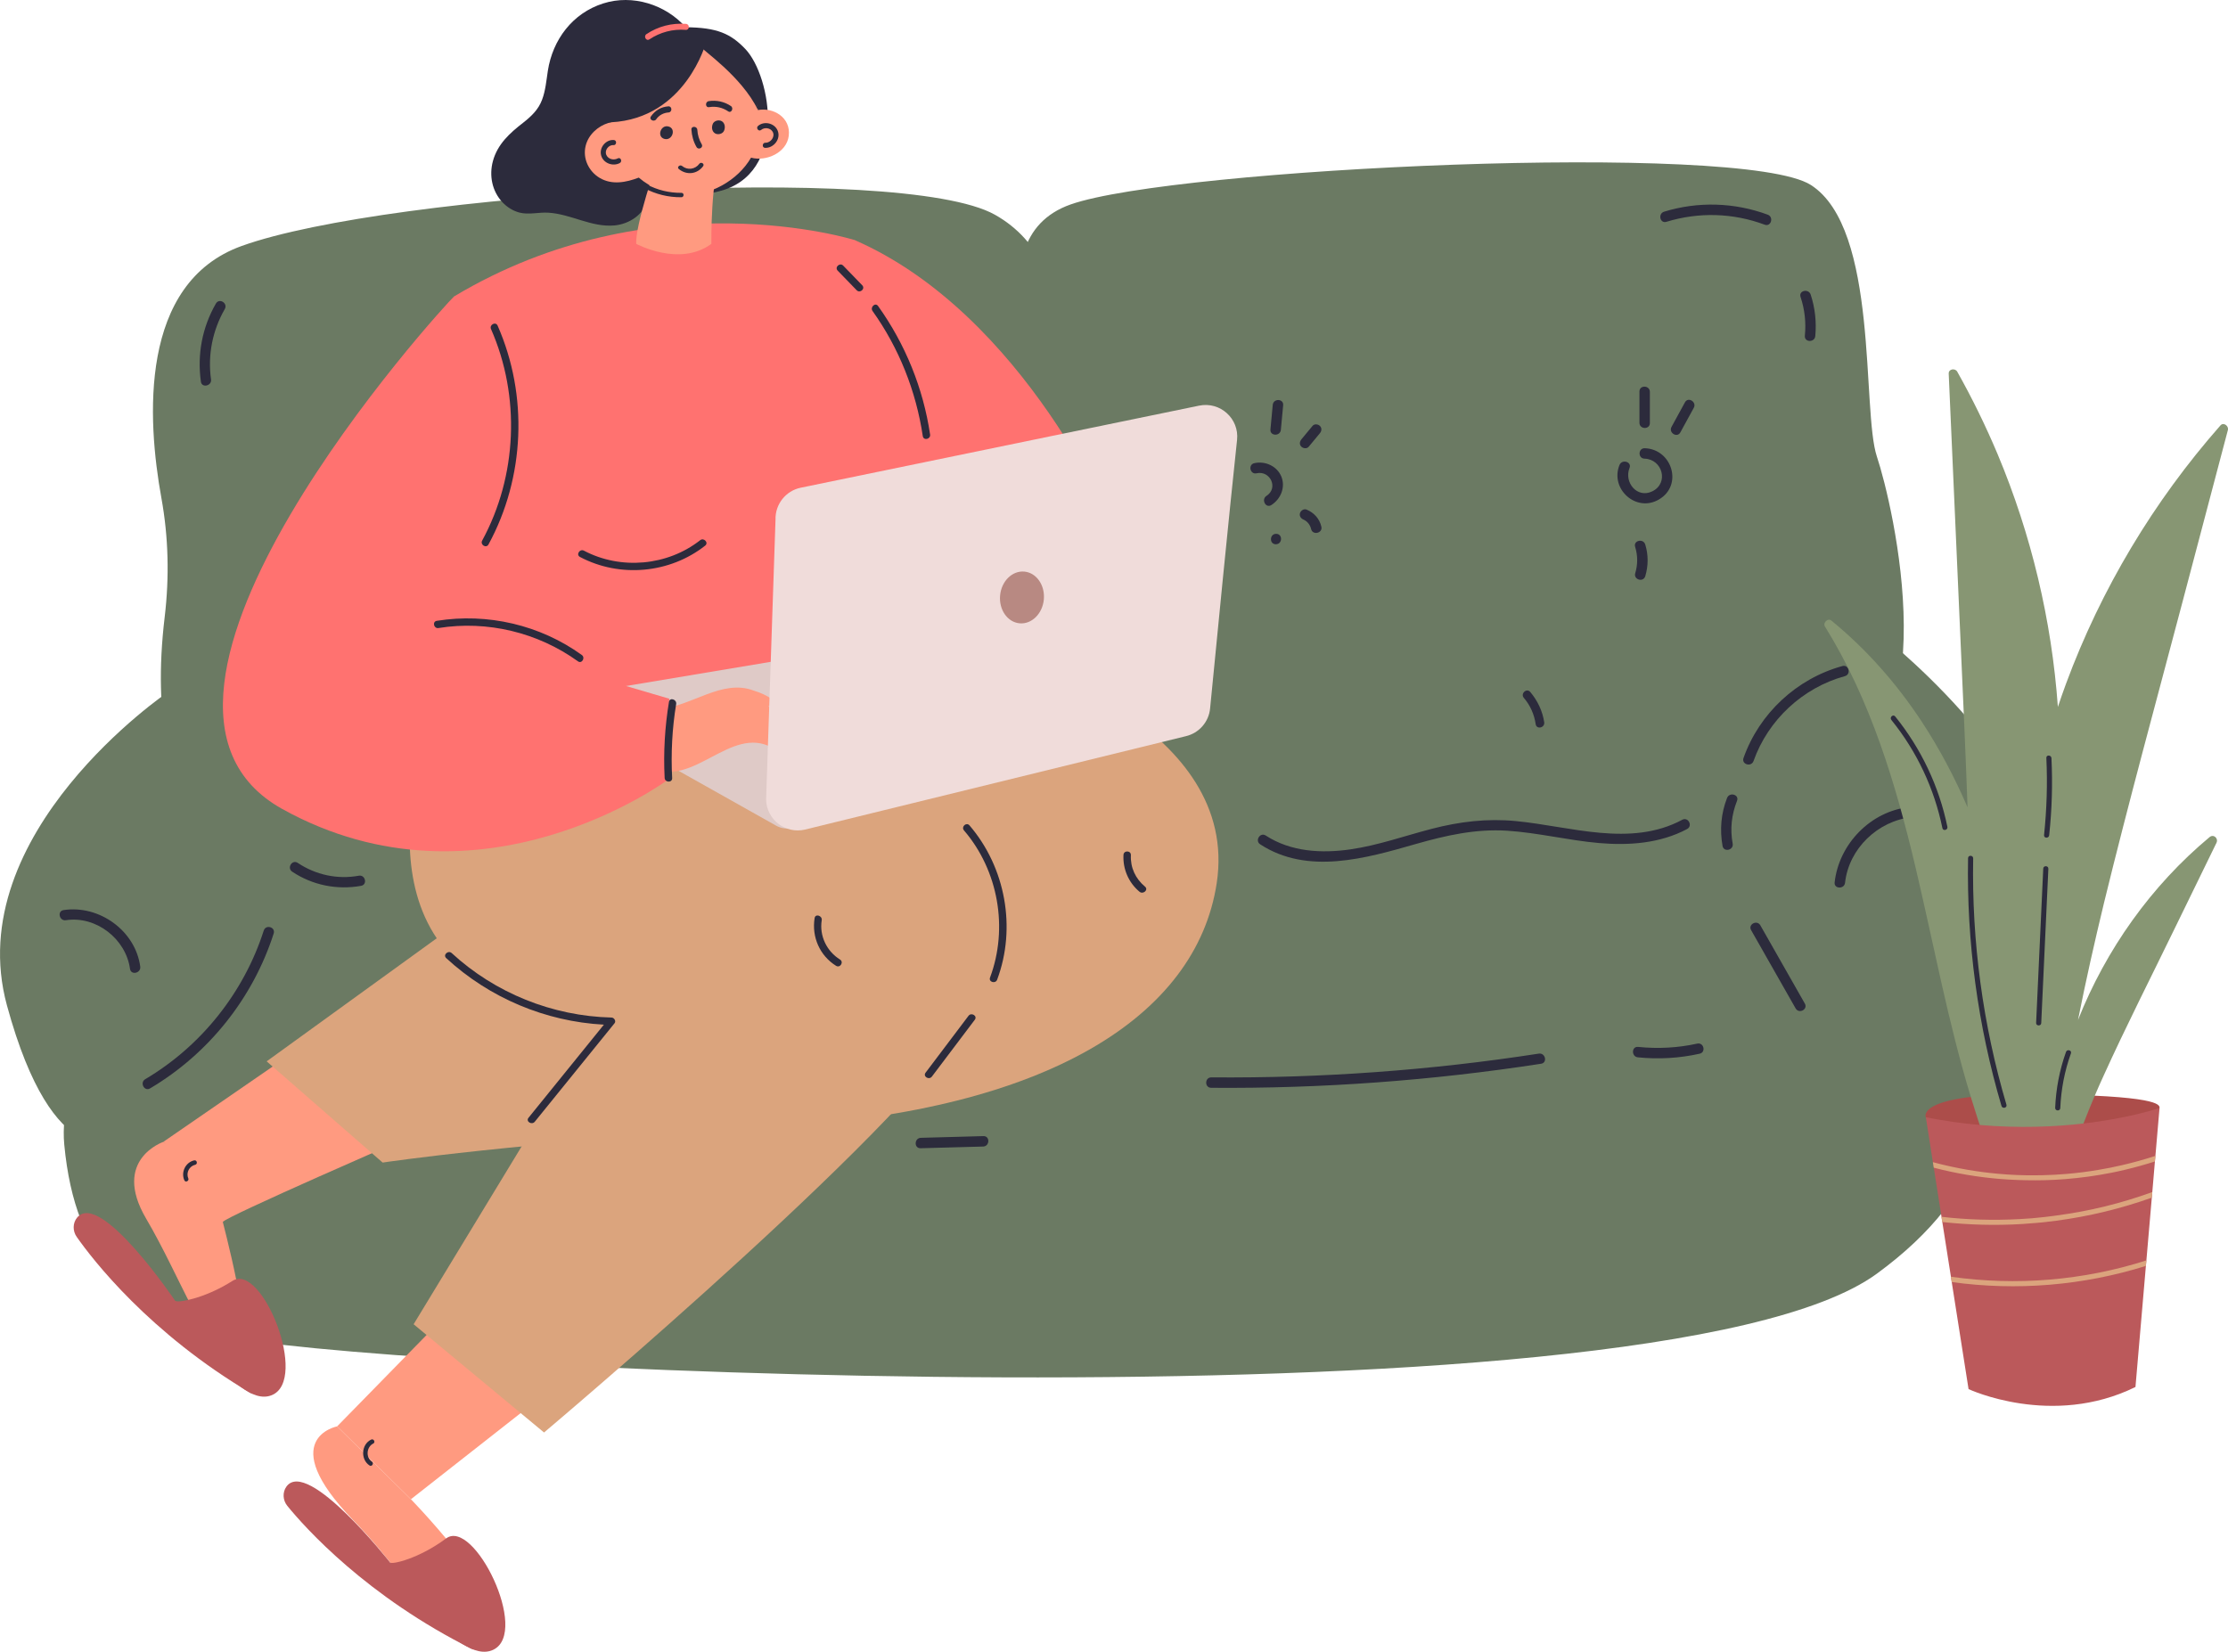 <?xml version="1.0" encoding="utf-8"?>
<!-- Generator: Adobe Illustrator 23.0.3, SVG Export Plug-In . SVG Version: 6.00 Build 0)  -->
<svg version="1.1" id="Layer_1" xmlns="http://www.w3.org/2000/svg" xmlns:xlink="http://www.w3.org/1999/xlink" x="0px" y="0px"
	 viewBox="0 0 2222.5 1648" style="enable-background:new 0 0 2222.5 1648;" xml:space="preserve">
<style type="text/css">
	.st0{fill:#6B7A63;}
	.st1{fill:#2C2B3C;}
	.st2{fill:#AC4D4A;}
	.st3{fill:#879673;}
	.st4{fill:#BB595B;}
	.st5{fill:#DBA47D;}
	.st6{fill:#FF7270;}
	.st7{fill:#FF9A80;}
	.st8{fill:#DFCAC7;}
	.st9{fill:#F0DCDA;}
	.st10{fill:#B88982;}
</style>
<g>
	<g>
		<path class="st0" d="M244.6,864.3c0,0-105.3-40.7-80.3-248.9c4.7-39.5,3.8-79.4-3.3-118.5c-14.3-78.7-22.5-214.6,80.1-251.5
			c147-52.9,657.7-83.7,751.3-31.2c93.6,52.5,58.1,189.3,58.1,189.3s-85.7-163.4,17.7-199.6c103.3-36.2,669.7-62.9,738.1-19.4
			c68.4,43.5,50.6,225.4,66,271.2c15.4,45.8,74.8,293.8-56.4,327.1c-131.2,33.3-729.8,54.6-729.8,54.6L244.6,864.3z"/>
		<path class="st0" d="M281.9,800.4c-7.5,2.4-230.4,207.8-217.8,341.5c11.1,117.2,66.5,161.9,161.8,190.9
			c95.3,29,1421.9,102.1,1646.4-62.1s58.9-361.6-26.2-520.5C1761,591.2,281.9,800.4,281.9,800.4z"/>
		<path class="st0" d="M167.4,690.6c0,0-207.3,140.6-160.5,312.4c46.8,171.8,109.8,133.8,109.8,133.8s162.5-104.3,170.1-118.9
			c7.6-14.6,20.2-267.6,20.2-267.6L167.4,690.6z"/>
		<path class="st0" d="M1859.7,619.9c0,0,153.1,112.5,184.4,239c31.2,126.5-92.2,250.7-92.2,250.7s-226.5,2.8-226.5-20.6
			c0-23.4,50.4-419.6,50.4-419.6L1859.7,619.9z"/>
	</g>
	<path class="st1" d="M1837.9,664.5c-45.6,12.5-83,47.3-98.7,91.8c-2.2,6.3,7.7,9.3,10,3c14.5-41,49.1-73.2,91.1-84.7
		C1846.7,672.9,1844.4,662.8,1837.9,664.5z"/>
	<path class="st1" d="M1722.8,796.1c-6,15.4-7.4,31.7-4.5,47.9c1.2,6.6,11.3,4.2,10.1-2.3c-2.7-14.6-1.1-28.9,4.3-42.6
		C1735.3,792.8,1725.3,789.9,1722.8,796.1z"/>
	<path class="st1" d="M1800.4,1001.3c-14.8-26-29.6-52-44.4-78.1c-3.3-5.8-12.5-1-9.2,4.8c14.8,26,29.6,52,44.4,78.1
		C1794.5,1011.9,1803.7,1007.1,1800.4,1001.3z"/>
	<path class="st1" d="M1678.1,817.9c-51.7,27.7-111.6,6.5-165.9,1.3c-28.6-2.8-56.2,0.5-83.9,7.7c-27,7-53.5,16.5-81.1,20.5
		c-28.9,4.2-59.6,2.5-84.6-13.8c-5.6-3.6-11.1,5.2-5.5,8.8c47.3,30.8,105.3,14,155.1-0.3c30.1-8.6,59.8-15.3,91.2-13.3
		c30.8,2,60.9,9.6,91.6,12.3c30,2.6,61,0.4,88-14C1688.8,823.9,1684,814.7,1678.1,817.9z"/>
	<path class="st1" d="M357.9,873.7c-21.3,3.9-42.9-0.8-60.9-12.8c-5.6-3.7-11.1,5.1-5.5,8.8c20.3,13.5,44.7,18.4,68.7,14.1
		C366.8,882.6,364.5,872.5,357.9,873.7z"/>
	<path class="st1" d="M263.1,928.4c-19.8,61.8-62.3,115.2-118.2,148.3c-5.8,3.4-0.9,12.6,4.8,9.2c58.3-34.5,102.6-90,123.3-154.5
		C275.1,925,265.2,922,263.1,928.4z"/>
	<path class="st1" d="M139.9,964.4c-4.8-35.9-41-61.8-76.5-56.4c-6.6,1-4.2,11.1,2.3,10.1c30.2-4.6,59.9,18.7,64,48.6
		C130.7,973.3,140.8,970.9,139.9,964.4z"/>
	<path class="st1" d="M1904.7,805.2c-38.7,4.2-70.3,36.8-74.6,75.2c-0.7,6.6,9.7,6.9,10.4,0.3c3.8-34.1,32.7-61.7,66.6-65.4
		C1913.7,814.6,1911.3,804.5,1904.7,805.2z"/>
	<path class="st1" d="M1640.7,447.2c-6.7-0.2-7,10.2-0.3,10.4c18,0.5,24.6,24.4,7.8,32.6c-15.1,7.4-28.4-9-22.7-23.3
		c2.5-6.2-7.5-9.1-10-3c-9.7,23.9,16.6,47.7,39.2,34.5C1679.1,484.4,1668.1,448.1,1640.7,447.2z"/>
	<path class="st1" d="M1635.4,390.6v31.2c0,6.7,10.4,7,10.4,0.3V391C1645.8,384.3,1635.4,383.9,1635.4,390.6z"/>
	<path class="st1" d="M1680.8,401.4c-4.5,8.2-8.9,16.3-13.4,24.5c-3.2,5.8,5.6,11.4,8.8,5.5c4.5-8.2,8.9-16.3,13.4-24.5
		C1692.8,401.1,1684,395.5,1680.8,401.4z"/>
	<path class="st1" d="M1641.2,543.3c-1.9-6.4-12.1-4.1-10.1,2.3c2.7,8.8,2.7,17.5,0.1,26.3c-1.9,6.4,8,9.4,10,3
		C1644.3,564.5,1644.4,553.7,1641.2,543.3z"/>
	<path class="st1" d="M1278.2,475.5c-4.3-10.5-16.1-15.8-27-13.4c-6.5,1.5-4.2,11.6,2.3,10.1c13.6-3,22,14.7,9.9,22.5
		c-5.6,3.6-0.8,12.8,4.8,9.2C1277.6,497.9,1282.5,486.2,1278.2,475.5z"/>
	<path class="st1" d="M1269.6,404c-0.8,8.2-1.5,16.3-2.3,24.5c-0.6,6.7,9.8,7,10.4,0.3c0.8-8.2,1.5-16.3,2.3-24.5
		C1280.6,397.6,1270.2,397.3,1269.6,404z"/>
	<path class="st1" d="M1316.8,425.1c-1.7-1.9-5.5-2.5-7.4-0.3c-3.7,4.5-7.4,8.9-11.1,13.4c-1.8,2.2-2.4,5.1-0.3,7.3
		c1.7,1.9,5.5,2.5,7.4,0.3c3.7-4.5,7.4-8.9,11.1-13.4C1318.3,430.3,1318.9,427.4,1316.8,425.1z"/>
	<path class="st1" d="M1318.1,525.5c-1.8-8-7.3-14-14.8-17.1c-2.6-1.1-5.7,1-6.5,3.5c-0.9,2.9,0.9,5.4,3.5,6.5
		c3.9,1.7,6.7,5.4,7.6,9.5C1309.4,534.3,1319.6,532,1318.1,525.5z"/>
	<path class="st1" d="M1273,532.6c-6.7,0-7,10.4-0.3,10.4C1279.4,543,1279.7,532.6,1273,532.6z"/>
	<path class="st1" d="M1763.4,214.2c-33.2-12.3-69.6-13.4-103.4-3c-6.4,2-4.1,12.1,2.3,10.1c32.3-9.9,66.5-8.9,98.1,2.9
		C1766.7,226.5,1769.6,216.5,1763.4,214.2z"/>
	<path class="st1" d="M1806.2,293.9c-2.1-6.3-12.2-4-10.1,2.3c4.2,12.7,5.6,25.5,4.3,38.8c-0.6,6.7,9.8,6.9,10.4,0.3
		C1812.1,321.2,1810.6,307.3,1806.2,293.9z"/>
	<path class="st1" d="M1535,1051.2c-108,16.7-217.3,24.6-326.6,23.7c-6.7-0.1-7,10.3-0.3,10.4c110.2,0.9,220.3-7.2,329.2-24
		C1543.9,1060.3,1541.6,1050.2,1535,1051.2z"/>
	<path class="st1" d="M1693.1,1041.2c-19.5,4.3-39.2,5.3-59,3.3c-6.7-0.7-6.9,9.7-0.3,10.4c20.7,2.1,41.4,0.9,61.6-3.6
		C1702,1049.9,1699.6,1039.8,1693.1,1041.2z"/>
	<path class="st1" d="M981,1133.5c-20.8,0.6-41.6,1.1-62.4,1.7c-6.7,0.2-7,10.6-0.3,10.4c20.8-0.6,41.6-1.1,62.4-1.7
		C987.4,1143.7,987.7,1133.3,981,1133.5z"/>
</g>
<path class="st1" d="M1540.4,720.6c-1.7-11.3-6.6-21.5-13.9-30.2c-3.6-4.3-10.1,1.6-6.4,5.9c6.5,7.6,10.3,16.4,11.8,26.2
	C1532.7,728.1,1541.2,726.2,1540.4,720.6z"/>
<g>
	<path class="st2" d="M1921,1114.7c0,0-11.5-24.1,110.1-23c121.6,1.1,123.4,10.3,123.1,13.7c-0.3,3.5-43.2,64.9-44,65.6
		c-0.7,0.7-161.6-38.6-161.9-36.7C1948.1,1136.2,1921,1114.7,1921,1114.7z"/>
	<path class="st3" d="M2177.1,600.6l45.3-171.6c1-3.9-4.2-8.1-7.4-4.6c-66.6,75.6-119.1,163.2-154.1,257.8
		c-2.8,7.6-5.5,15.3-8.1,23.1c-6.2-86.5-26.5-171.9-60-251.9c-11.9-28.3-25.4-55.9-40.4-82.6c-2.1-3.7-8.7-2.8-8.5,2
		c5.2,117.4,10.4,234.8,15.6,352.3c1.2,26.7,2.2,53.6,3.2,80.4c-12.8-29.8-28-58.6-45.9-85.8c-24.9-37.8-54.9-71.9-90-100.6
		c-3.5-2.8-8.6,2.3-6.4,5.9c45.6,73.4,70.6,156.7,90.4,240.3c18.1,76.5,32.3,154,55.2,229.3c2.2,7.2,4.5,14.4,6.8,21.6
		c0.7,2.1,1.4,4.3,2.1,6.4c2.1,6.3,4.3,12.5,6.6,18.8c3.7,10.1,7.6,20.1,11.8,30c0.7,1.8,1.5,3.5,2.2,5.2
		c5.8,13.5,12.1,26.8,18.8,39.9c0.9,1.6,1.7,3.3,2.6,4.9c1.9,3.5,3.8,7,5.7,10.5c0.1,4,0.3,7.9,0.4,11.9c0.2,4.7,6.1,5.8,8.2,2.9
		c0,0.1,0.1,0.1,0.1,0.2c3,4.9,11,0.8,8-4.2c-2.7-4.4-5.3-8.9-7.8-13.4c-0.1-3-0.2-6-0.3-9.1c0-0.9-0.1-1.8-0.1-2.7
		c0.4,0.9,0.7,1.7,1.1,2.6c0.3,0.8,0.7,1.5,1,2.3c2.2,5,9.4,1.6,8.3-3.3c-0.1-0.3-0.2-0.6-0.3-0.9c-0.6-1.3-1.2-2.6-1.7-4
		c-3.3-7.5-6.4-15-9.3-22.6c-0.2-4.6-0.4-9.3-0.6-13.9c-0.1-1.7-0.1-3.4-0.2-5.1c-0.3-6.9-0.6-13.7-0.9-20.6
		c-0.4-7.7-0.8-15.4-1.2-23.1c1.7,8.1,3.4,16.1,5.3,24.1c1.5,6.5,3.1,13,4.9,19.5c0.4,1.7,0.9,3.4,1.4,5.1c0.1,0.4,0.2,0.8,0.3,1.2
		c-0.8,8.2-1.6,16.4-2.2,24.5c-0.3,4.2,4.2,5.4,7,3.7c-0.4,2.3-0.8,4.6-1.2,6.9c-0.3,1.7-0.6,3.5-0.8,5.2c-0.2,1.2-0.4,2.5-0.6,3.7
		c-0.8,5.7,8.2,5.9,9,0.3c0.2-1.7,0.5-3.4,0.8-5.1c0.3-1.7,0.6-3.5,0.9-5.2c2.1-12.2,4.8-24.3,8-36.2c0.5-1.8,0.9-3.5,1.4-5.3
		c1-3.6,2-7.1,3.1-10.6c4.1-13.4,8.7-26.6,13.7-39.7c3.6-9.3,7.4-18.6,11.3-27.8c2.8-6.6,5.7-13.2,8.7-19.7
		c22.5-49.6,47.3-98.3,71.1-147.3c13.9-28.4,27.7-56.8,41.6-85.3c2.2-4.4-2.8-9.1-6.9-5.7c-58.2,48.5-103.3,112.1-131.2,182.4
		c7.8-39.2,16.6-78.2,26-117.1C2123.4,800.2,2150.7,700.5,2177.1,600.6z"/>
	<path class="st4" d="M2154.2,1105.4l-4.1,47.8l-0.5,5.6l-2.6,30.5l-0.5,5.6l-5.4,62.6l-0.5,5.5l-10.4,120.8
		c-83.4,41.1-166.5,2.1-166.5,2.1l-16.8-106.9l-0.8-5.3l-8.6-54.6l-0.8-5.2l-7.7-48.9l-0.9-5.5l-7-44.8c18.7,3.7,36.8,6.2,54,7.7
		c39.5,3.4,74.7,1.8,103.3-1.5C2125.3,1115.5,2154.2,1105.4,2154.2,1105.4z"/>
	<path class="st1" d="M2001.5,1102.2c-23.5-79.7-34.7-162.7-33.2-245.8c0.1-3.3-5.1-3.5-5.1-0.2c-1.5,83.5,9.7,167,33.3,247.1
		C1997.4,1106.6,2002.4,1105.4,2001.5,1102.2z"/>
	<path class="st1" d="M2038.2,866.6c-2.4,51.3-4.7,102.6-7.1,153.9c-0.2,3.3,5,3.5,5.1,0.2c2.4-51.3,4.7-102.6,7.1-153.9
		C2043.5,863.5,2038.3,863.3,2038.2,866.6z"/>
	<path class="st1" d="M2046.4,756.4c-0.2-3.3-5.3-3.5-5.1-0.2c1.2,25.7,0.4,51.4-2.3,77c-0.3,3.3,4.8,3.4,5.1,0.2
		C2046.9,807.8,2047.6,782.1,2046.4,756.4z"/>
	<path class="st1" d="M2060.9,1049.5c-6.4,18-10,36.7-10.8,55.8c-0.1,3.3,5,3.5,5.1,0.2c0.8-18.7,4.3-36.9,10.6-54.5
		C2067,1047.9,2062,1046.4,2060.9,1049.5z"/>
	<path class="st1" d="M1942.6,825c-8.3-40.4-26.2-78.1-52.1-110.2c-2.1-2.6-5.9,0.9-3.8,3.5c25.4,31.4,42.8,68.4,50.9,107.9
		C1938.2,829.4,1943.2,828.2,1942.6,825z"/>
	<path class="st5" d="M2150.1,1153.2l-0.5,5.6c-2.5,0.8-5,1.6-7.5,2.3c-10,3-20.1,5.6-30.3,7.8c-2,0.4-3.9,0.8-5.9,1.2h0
		c-15.1,3-30.4,5.1-45.7,6.3c-7,0.6-14,0.9-21.1,1.1c-3.1,0.1-6.1,0.1-9.2,0.1c-11.4,0-22.8-0.4-34.2-1.3
		c-22.5-1.8-44.9-5.6-66.7-11.3l-0.9-5.5c11.6,3.1,23.4,5.7,35.2,7.7c10,1.7,20.1,3,30.2,3.9c12,1.1,24.1,1.6,36.2,1.5
		c2.7,0,5.4,0,8.1-0.1c8-0.2,15.9-0.6,23.9-1.3c10.5-0.9,21-2.2,31.4-4h0c7.8-1.3,15.5-2.8,23.2-4.6
		C2127.6,1160,2138.9,1156.9,2150.1,1153.2z"/>
	<path class="st5" d="M2147,1189.3l-0.5,5.6c-30.9,11-62.8,18.7-95.2,23c-3.1,0.4-6.1,0.8-9.2,1.1c-0.1,0-0.2,0-0.4,0.1
		c-3.1,0.3-6.2,0.7-9.3,0.9c-0.3,0-0.7,0.1-1,0.1c-4.8,0.4-9.5,0.8-14.3,1.1c-26.5,1.6-53.2,0.9-79.7-2l-0.8-5.2
		c25.9,3,51.9,3.7,77.9,2.3c8.4-0.4,16.8-1.1,25.2-2.1c1.1-0.1,2.1-0.2,3.2-0.4c3.1-0.4,6.2-0.7,9.2-1.2
		C2084.5,1208.3,2116.3,1200.5,2147,1189.3z"/>
	<path class="st5" d="M2141.1,1257.5l-0.5,5.5c-62.5,19.6-128.9,25.1-193.7,16.1l-0.8-5.3
		C2011.3,1283.1,2078.2,1277.6,2141.1,1257.5z"/>
</g>
<g>
	<path class="st6" d="M852.5,239.5c0,0-200.5-63-399.6,56.3c0,0-59,416.3-54,417.8c5,1.4,214.5,50.2,218.9,48.1
		c4.5-2.1,313.5-89,313.5-89s95.1-98.8,89.2-104.7C1014.6,562.1,931.2,326.7,852.5,239.5z"/>
	<path class="st6" d="M1056.2,644.1c4.5-0.2,59.4-100.7,57.9-108.8c-1.5-8.1-92.2-221.9-261.6-295.8c0,0-33.7,95.4-37.5,103.2
		C811.2,350.5,1056.2,644.1,1056.2,644.1z"/>
	<polygon class="st7" points="454.9,1301.9 336.3,1423.1 409.9,1495.8 569.9,1370.2 	"/>
	<path class="st7" d="M299,1045.5l-135.9,93.6c0,0,59.4,84.2,59.2,80.1c-0.1-4.1,190.2-86.8,190.2-86.8L299,1045.5z"/>
	<path class="st5" d="M420.2,758.1c0,0-80.2,243.9,182.8,249.6l-190.4,313.5l130.1,108c0,0,388.6-327.4,423.6-416.8
		c35-89.5,187.9-288.5-320.9-258.8L420.2,758.1z"/>
	<path class="st5" d="M1007.7,660c9.8-1.4,229.7,66.3,206,221.2c-20.5,134-171.1,226.6-435.5,242.6s-396.5,36.1-396.5,36.1
		L266,1058.9l194-140.4L1007.7,660z"/>
	<path class="st8" d="M602.6,727.3l171.7,96.5c5,2.8,10.9,3.5,16.5,2l329.7-91.3c21-5.8,21.4-35.4,0.5-41.8l-189-57.4
		c-3.2-1-6.6-1.2-9.9-0.6l-312.4,52.2C589.4,690.3,584.7,717.2,602.6,727.3z"/>
	<path class="st7" d="M336.3,1423.1c0,0-62.8,12.1,15.7,93.2c78.4,81.1,79.1,128.7,129.6,116.8c50.5-11.9-71.7-137.3-71.7-137.3
		L336.3,1423.1z"/>
	<path class="st7" d="M163.1,1139.2c0,0-52,17.5-17.4,76.5c34.7,59,59.4,132,86.2,139.1c26.7,7.1-1.4-103-9.6-135.5
		C214.1,1186.7,163.1,1139.2,163.1,1139.2z"/>
	<path class="st4" d="M389.4,1559c1.5,1.9,27.9-3.5,55.6-24.1c27.7-20.6,83.5,93.2,47.2,111C455.8,1663.8,389.4,1559,389.4,1559z"/>
	<path class="st4" d="M286.6,1502.4c17.4,21.4,79.1,90.6,185.2,143.3l-11.9-55.4l-70.6-31.2c0,0-82.6-105-103.6-75.9
		C281.6,1488.9,282.1,1496.9,286.6,1502.4z"/>
	<path class="st4" d="M174.8,1297.9c1.3,2,28-1.4,57.2-20c29.2-18.6,76.6,99,39,114.1C233.5,1407.2,174.8,1297.9,174.8,1297.9z"/>
	<path class="st4" d="M76.5,1234c15.8,22.6,72.4,96.1,174.3,156.3l-7.8-56.2l-68.2-36.2c0,0-74.7-110.7-97.8-83.2
		C72.4,1220.2,72.4,1228.2,76.5,1234z"/>
	<path class="st1" d="M743.5,48.9c-14.5-15.2-28-21.5-59.5-21.7C664,4.5,631-5.9,601.8,3.4c-30.7,9.7-50.5,36.2-55.3,67.2
		c-1.5,9.7-2.3,19.8-5.8,29c-3.7,9.9-10.8,16.5-18.9,22.9c-13.3,10.3-25.5,21.3-30.1,38.2c-3.9,14.4-0.9,30,9.5,41.1
		c4.6,4.9,10.5,8.6,17,10.3c9.4,2.4,19.1-0.5,28.7,0.1c22.7,1.3,43.2,14.9,66.3,12.7c14.4-1.4,29-10.8,32.3-24.9
		c7.8,1.8,13.4,1.6,13.8,1.4c0,0,14.5,0,57.4-10.4C786.4,174.1,769.4,76.1,743.5,48.9z"/>
	<path class="st7" d="M786.8,135.6c-2.1,16.7-22.3,25.8-37.6,21.7c-13.4,23-41.1,38.3-67.7,37.4c-16.6-0.6-32-7.1-44.3-17.5
		c-12.6,4.8-26.7,7.6-39,0.3c-10.9-6.5-17.1-19.3-14-32c2.7-11.1,12.2-19.6,22.6-22.8c0.9-0.3,1.9-0.5,2.8-0.7
		c-4-74.8,101.7-106.7,135.6-38.4c2.1,4.3,8.2,11.9,10.9,26.2C771.4,106.9,789.1,117.2,786.8,135.6z"/>
	<path class="st7" d="M655.5,161.2c0,0-22.2,64.1-20.8,82.1c0,0,43.2,23.4,74.9,0c0,0-0.8-68.8,10.4-87.8
		C731.2,136.4,655.5,161.2,655.5,161.2z"/>
	<path class="st1" d="M666.9,126.2c-7.9-2.1-12,10.3-4.1,12.4C670.7,140.7,674.8,128.3,666.9,126.2z"/>
	<path class="st1" d="M718.8,120.4c-3.1-0.9-7.2,0.5-8.1,4.1l-0.2,0.8c-0.8,3.3,0.5,7.2,4,8.3c3.1,0.9,7.2-0.5,8.1-4.1l0.2-0.8
		C723.6,125.3,722.2,121.4,718.8,120.4z"/>
	<path class="st1" d="M775.7,130.2c-3.2-7.5-13.5-9.7-19.5-4.6c-2.5,2.1,0.6,6.1,3.1,4c3.3-2.8,9.1-2.1,11.4,1.8
		c2.9,4.9-2,11.2-7.1,11c-3.2-0.2-3.8,4.9-0.5,5.1C771.6,148,779.3,138.7,775.7,130.2z"/>
	<path class="st1" d="M616.3,158c-3.9,2.1-9.4,1-11.4-3.3c-2.2-4.7,2.2-10.3,7-9.9c3.2,0.3,3.7-4.8,0.5-5.1
		c-7.9-0.7-15,7.5-12.7,15.5c2.2,7.8,11.8,11.1,18.5,7.5C621.1,161.2,619.2,156.5,616.3,158z"/>
	<path class="st1" d="M666.7,106.1c-7.2,0.5-13.3,4.1-17.4,10.1c-2.2,3.2,3.2,5.9,5.3,2.8c2.8-4.1,7.4-6.5,12.4-6.8
		C670.8,111.8,670.5,105.8,666.7,106.1z"/>
	<path class="st1" d="M729.1,105.8c-6.5-4.4-14.4-6.1-22.1-4.9c-3.8,0.6-3.5,6.6,0.3,6c6.9-1.1,13.3,0.3,19.1,4.2
		C729.5,113.3,732.2,107.9,729.1,105.8z"/>
	<path class="st1" d="M697.6,163.4c-4.1,5.6-11.8,6.7-17.2,2.2c-2.2-1.8-5.5,1.2-3.3,3c7.7,6.4,18.3,5.3,24.3-2.8
		C703.1,163.4,699.3,161.1,697.6,163.4z"/>
	<path class="st1" d="M700,144c-2.6-4.5-4.1-9.3-4.4-14.5c-0.2-3.8-6.2-4-5.9-0.2c0.4,6.2,2,12,5.1,17.4
		C696.7,150,701.9,147.3,700,144z"/>
	<path class="st1" d="M704.3,42.3c0,0-20.2,75.8-94.7,79.7c-74.5,3.9,16.4-76,16.4-76L704.3,42.3z"/>
	<path class="st1" d="M700.4,47.7c-0.9,1.5,39.3,28.1,55.7,62.1c0,0-5-32.4-5-35.9c0-3.5-33.7-27.9-33.7-27.9L700.4,47.7z"/>
	<path class="st1" d="M610,1015.2c-58.9-1.4-116.1-24.4-159.4-64.3c-3.5-3.2-9,1.8-5.5,5c43,39.7,99,63.3,157.3,66.4
		c-25.1,31-50.2,61.9-75.2,92.9c-3,3.7,3.3,7.6,6.3,3.9c26.5-32.8,53.1-65.5,79.6-98.3C614.8,1018.6,612.5,1015.2,610,1015.2z"/>
	<path class="st1" d="M967.1,823.5c-3.1-3.6-8.6,1.4-5.5,5c34.3,40,44.4,97.5,26,146.8c-1.7,4.5,5.5,6.6,7.1,2.1
		C1014,925.7,1003.1,865.5,967.1,823.5z"/>
	<path class="st1" d="M966.1,1013.5c-14.3,18.9-28.5,37.8-42.8,56.7c-2.9,3.8,3.4,7.7,6.3,3.9c14.3-18.9,28.5-37.8,42.8-56.7
		C975.3,1013.6,969,1009.7,966.1,1013.5z"/>
	<path class="st1" d="M837.9,957.3c-13.2-8.2-20.7-23.6-18.2-39.2c0.7-4.6-6.4-6.8-7.1-2.1c-3,18.8,5.1,37.4,21.4,47.6
		C838.1,966.1,842,959.8,837.9,957.3z"/>
	<path class="st1" d="M1142.2,884.6c-9.5-7.9-14.7-19-14.1-31.4c0.2-4.8-7.2-5-7.4-0.2c-0.7,14.1,5.1,27.6,16,36.7
		C1140.4,892.7,1145.9,887.7,1142.2,884.6z"/>
	<path class="st1" d="M927.8,433.5c-6.9-46.3-24.7-90.1-51.9-128.2c-2.8-3.9-8.2,1.2-5.5,5c26.4,37,43.4,79.9,50.1,124.8
		C921.3,439.9,928.5,438.2,927.8,433.5z"/>
	<path class="st1" d="M860.1,284.6c-6.3-6.5-12.7-13.1-19-19.6c-3.3-3.4-8.8,1.6-5.5,5c6.3,6.5,12.7,13.1,19,19.6
		C858,293,863.4,288,860.1,284.6z"/>
	<path class="st1" d="M698.4,539c-32.6,25.6-79.2,29.8-115.9,10.4c-4.2-2.2-8.2,4.1-3.9,6.3c39.7,21,89.5,16.5,124.8-11.3
		C707.2,541.5,702.1,536,698.4,539z"/>
	<path class="st1" d="M679.8,192.4c-12.3,0.1-23.9-2.7-34.8-8.5c-2.5-1.3-4.9,2.4-2.4,3.8c11.5,6.1,23.9,9.2,37,9.1
		C682.5,196.9,682.7,192.4,679.8,192.4z"/>
	<path class="st1" d="M193.7,1157.7c-8.7,2-13.4,11.8-9.8,19.9c1.2,2.6,5.1,0.5,3.9-2.1c-2.4-5.5,1.1-12.1,6.9-13.4
		C197.5,1161.4,196.5,1157.1,193.7,1157.7z"/>
	<path class="st1" d="M370.2,1436.3c-9.9,4.8-10.7,19.8-1.6,25.8c2.4,1.6,4.7-2.2,2.4-3.8c-6.4-4.2-5.4-14.8,1.4-18.1
		C374.8,1439,372.8,1435,370.2,1436.3z"/>
	<path class="st7" d="M782.1,718.5c0.3-0.7,0.3-1.5-0.4-2.2c-4.5-4.7-9.7-8.6-15.3-11.6c1.8-0.5,3.5-1.2,5.2-2.2
		c1.5-0.9,1.5-2.9,0.1-3.9c-6.1-4.3-12.7-7.5-19.6-9.5c-31.7-12.3-62.6,15.9-94.1,18.2c-1.1-0.7-2.7-0.6-3.4,0.8
		c-0.5,0.5-0.7,1.2-0.6,1.9c-5.9,18.4-9,37.4-9.3,56.8c0,2.9,4.4,3,4.5,0.1c0-0.4,0-0.7,0-1.1c42.3,20.9,79.4-42.3,120.8-20
		c1,0.6,2,0.2,2.7-0.4l4,2.5c1.7,1,3.7-0.5,3.4-2.4c-1.2-7.5-4.1-14.4-8.5-20.6l9.8-3.6C782.8,720.9,782.8,719.5,782.1,718.5z"/>
	<path class="st9" d="M1234,438.9c-7.7,71.7-21.6,213.2-26.9,268c-1.3,13.4-11,24.5-24.2,27.6l-380,93.2
		c-19.4,4.5-38.1-9.9-38.7-29.8l9.4-279.6c-0.4-15.2,10.2-28.6,25.1-31.7l397.5-81.9C1217.2,400.4,1236.3,417.7,1234,438.9z"/>
	
		<ellipse transform="matrix(9.273779e-02 -0.996 0.996 9.273779e-02 330.91 1555.893)" class="st10" cx="1019.2" cy="596.4" rx="25.9" ry="21.9"/>
	<path class="st6" d="M452.9,295.8c-8.9,7.9-369.2,401.6-171.2,511.4c198,109.8,385.2-29.7,385.2-29.7l0.7-80.4l-202.8-59.6
		l81.3-235.1L452.9,295.8z"/>
	<path class="st1" d="M496.4,324.9c-1.9-4.4-8.5-0.9-6.6,3.4c29.5,67.1,26.2,146.6-8.8,211c-2.3,4.2,4,8.1,6.3,3.9
		C523.6,476.4,527,394.5,496.4,324.9z"/>
	<path class="st1" d="M580.4,653.5c-41.6-30-94.1-42.2-144.7-34.1c-4.7,0.8-3,8,1.7,7.2c48.7-7.8,99.1,4.4,139.1,33.2
		C580.3,662.6,584.2,656.3,580.4,653.5z"/>
	<path class="st1" d="M215.4,302.8c-13.7,23.8-18.8,50.8-15,78c0.9,6.6,11.1,4.2,10.1-2.3c-3.4-24.3,1.5-48.9,13.7-70.1
		C227.6,302.5,218.8,297,215.4,302.8z"/>
	<path class="st6" d="M684.3,23.8c-14.1-1-27.6,2.4-39.4,10.2c-3.2,2.1-0.4,7.4,2.8,5.3c11-7.2,23.3-10.5,36.5-9.5
		C688,30,688.1,24.1,684.3,23.8z"/>
	<path class="st1" d="M667.3,700.3c-4.1,25.1-5.6,50.4-4.3,75.8c0.2,4.8,7.7,5,7.5,0.2c-1.3-24.7,0-49.5,4-73.9
		C675.2,697.7,668,695.5,667.3,700.3z"/>
</g>
</svg>

